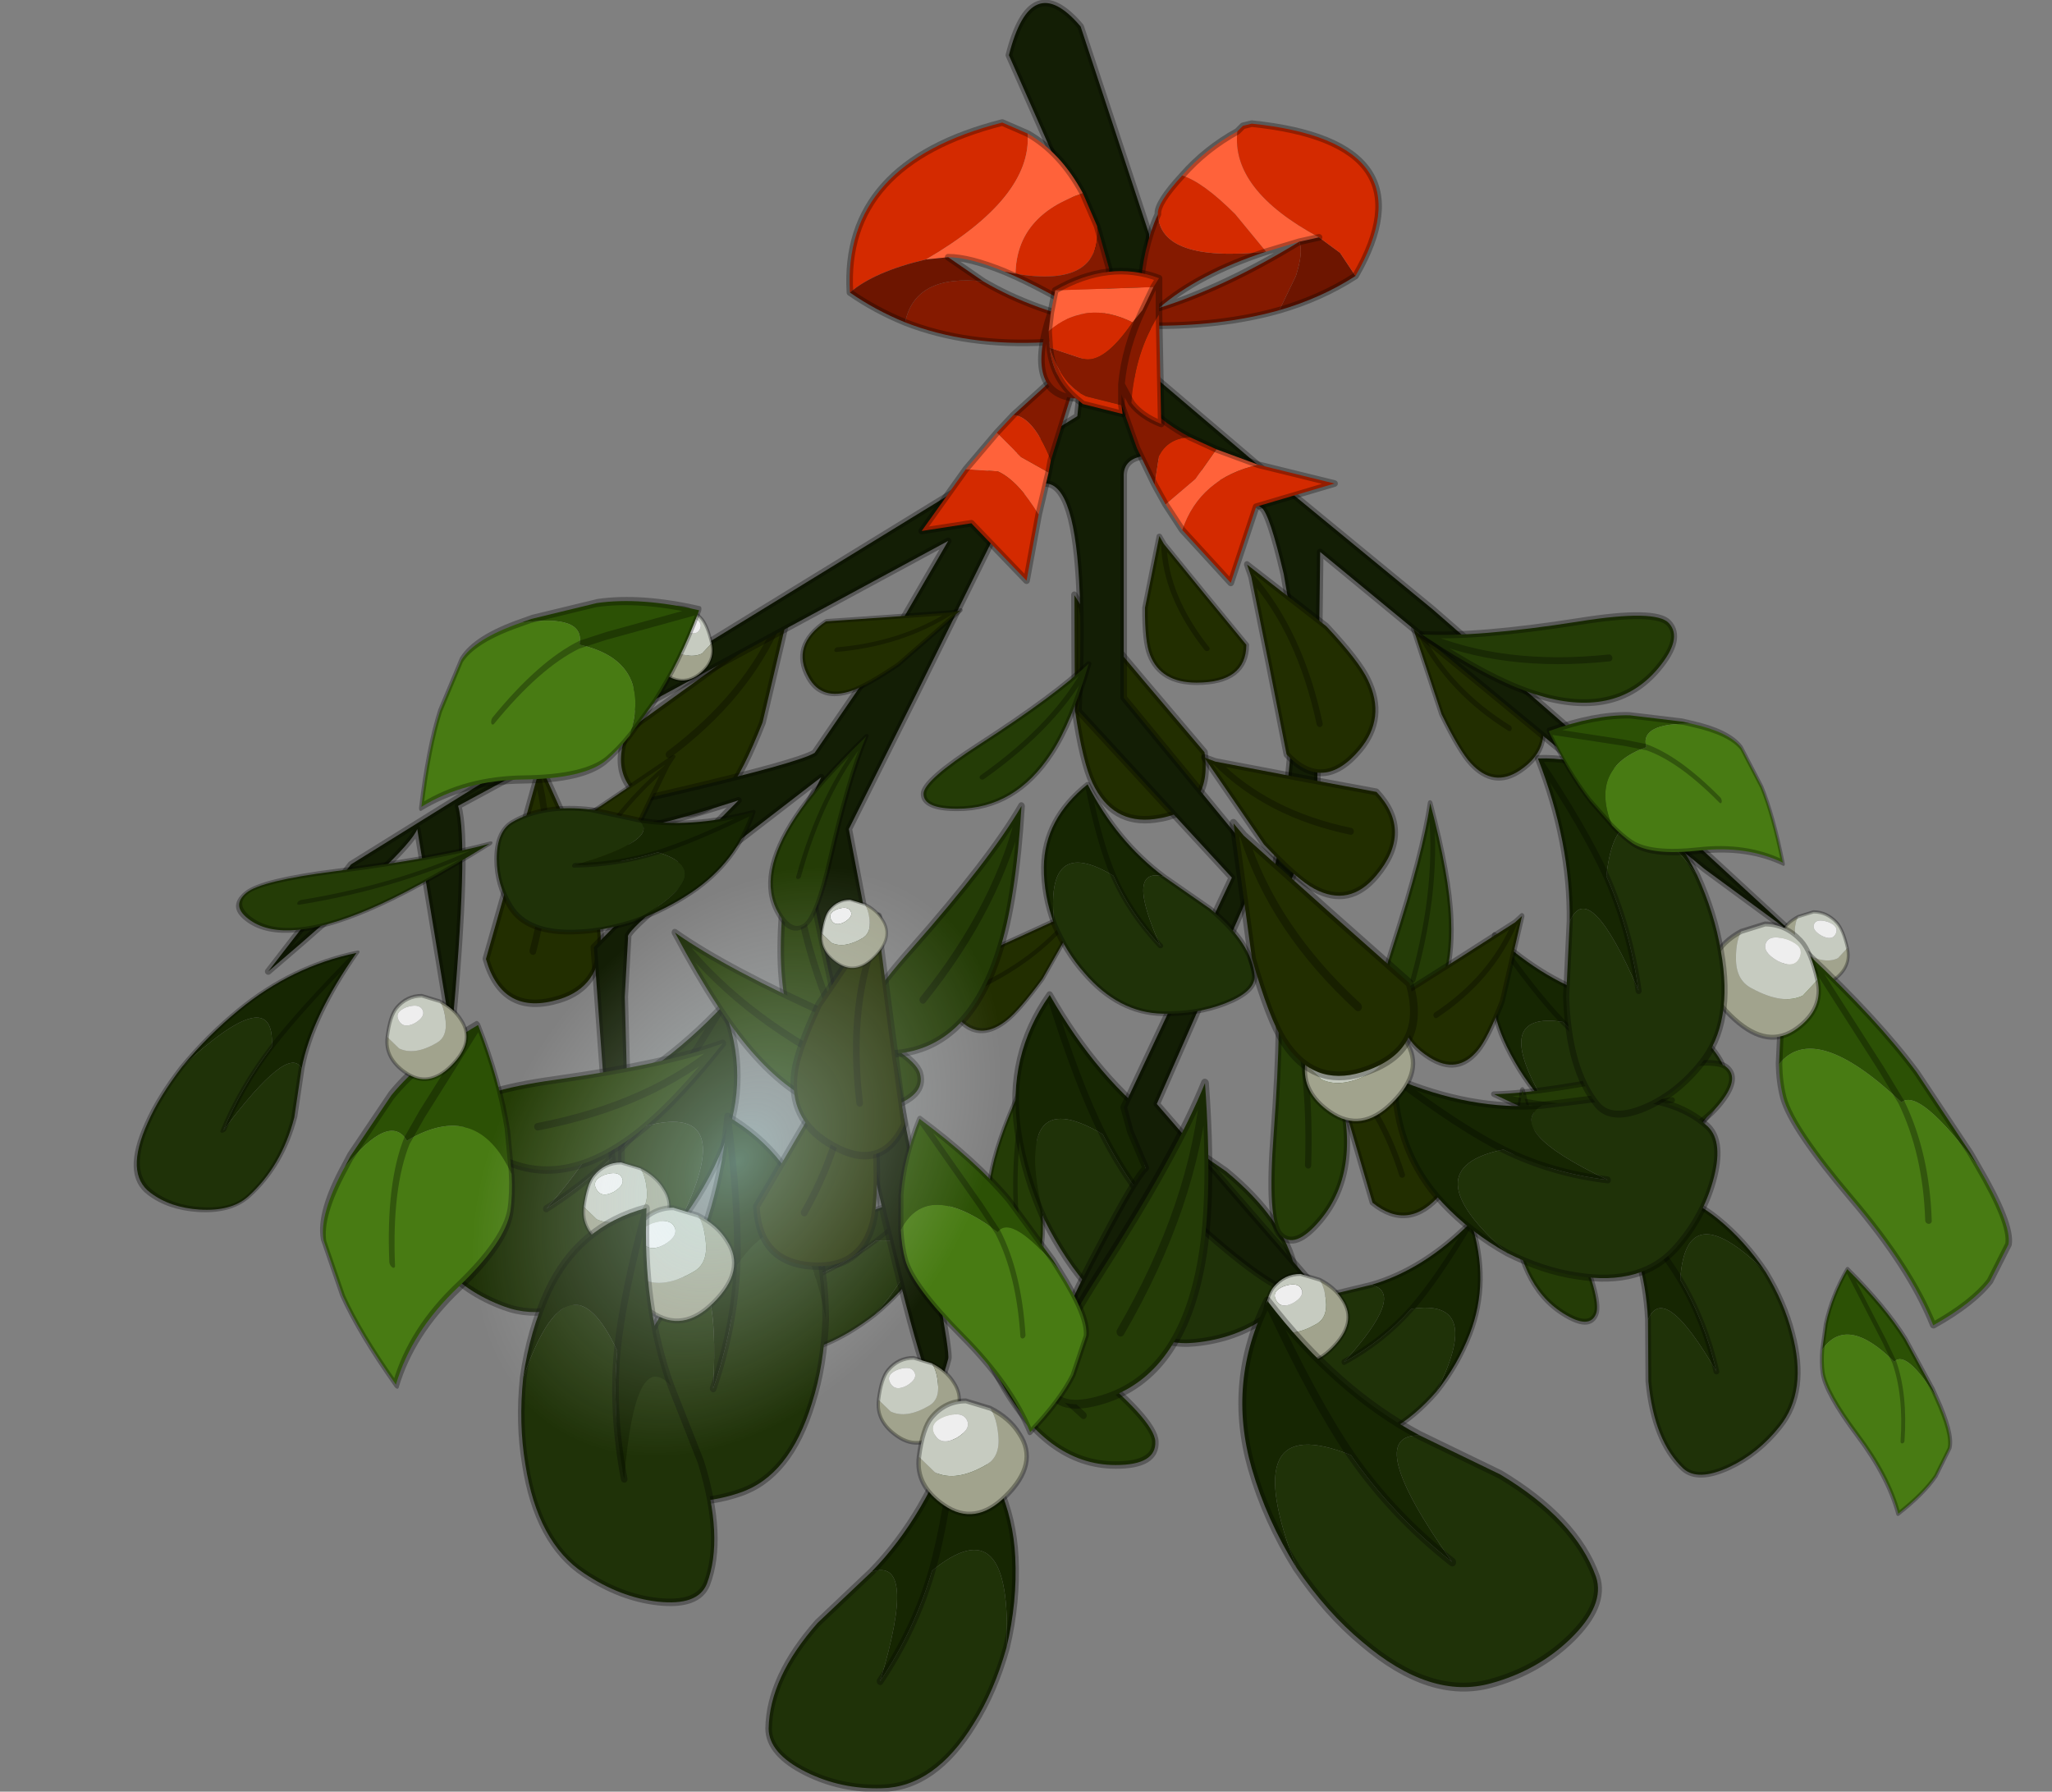 <?xml version="1.0" encoding="UTF-8" standalone="no"?>
<svg xmlns:xlink="http://www.w3.org/1999/xlink" height="81.15px" width="92.95px" xmlns="http://www.w3.org/2000/svg">
  <rect width="100%" height="100%" fill="#808080" stroke="none"/>
  <g transform="matrix(1.0, 0.0, 0.0, 1.0, 46.4, 0.15)">
    <use data-characterId="633" height="30.6" transform="matrix(-0.612, 0.411, 0.381, 0.781, 20.963, 25.94)" width="18.45" xlink:href="#decoration59-sprite0"/>
    <use data-characterId="633" height="30.6" transform="matrix(0.93, 0.373, -0.413, 1.044, -15.776, 25.314)" width="18.45" xlink:href="#decoration59-sprite0"/>
    <use data-characterId="633" height="30.6" transform="matrix(0.46, 0.406, -0.487, 0.659, 0.212, 38.535)" width="18.45" xlink:href="#decoration59-sprite0"/>
    <use data-characterId="633" height="30.6" transform="matrix(0.952, -0.291, 0.312, 1.088, -27.302, 35.833)" width="18.45" xlink:href="#decoration59-sprite0"/>
    <use data-characterId="633" height="30.6" transform="matrix(0.544, -0.649, 0.686, 0.555, 10.527, 50.897)" width="18.45" xlink:href="#decoration59-sprite0"/>
    <use data-characterId="633" height="30.6" transform="matrix(-0.987, 0.127, 0.167, 1.119, 7.723, 25.935)" width="18.45" xlink:href="#decoration59-sprite0"/>
    <use data-characterId="633" height="30.6" transform="matrix(0.653, 0.411, -0.304, 0.781, 18.965, 38.94)" width="18.45" xlink:href="#decoration59-sprite0"/>
    <use data-characterId="634" height="63.1" transform="matrix(1.0, 0.0, 0.0, 1.0, -34.4, -0.15)" width="69.5" xlink:href="#decoration59-shape1"/>
    <use data-characterId="633" height="30.6" transform="matrix(1.0, 0.0, 0.055, 1.126, -13.275, 46.557)" width="18.45" xlink:href="#decoration59-sprite0"/>
    <use data-characterId="636" height="7.2" transform="matrix(0.518, 0.0, 0.029, 0.583, 10.642, 57.462)" width="7.75" xlink:href="#decoration59-sprite1"/>
    <use data-characterId="633" height="30.6" transform="matrix(-0.624, 0.743, 0.697, 0.743, 11.507, 29.923)" width="18.45" xlink:href="#decoration59-sprite0"/>
    <use data-characterId="636" height="7.2" transform="matrix(0.525, 0.0, 0.029, 0.592, -20.16, 52.411)" width="7.75" xlink:href="#decoration59-sprite1"/>
    <use data-characterId="636" height="7.2" transform="matrix(0.662, 0.0, 0.037, 0.745, -18.288, 54.438)" width="7.75" xlink:href="#decoration59-sprite1"/>
    <use data-characterId="633" height="30.6" transform="matrix(-0.894, -0.563, -0.452, 0.975, -1.569, 44.323)" width="18.45" xlink:href="#decoration59-sprite0"/>
    <use data-characterId="636" height="7.2" transform="matrix(-0.428, 0.0, 0.024, 0.482, 37.282, 41.078)" width="7.75" xlink:href="#decoration59-sprite1"/>
    <use data-characterId="638" height="16.45" transform="matrix(0.975, 0.236, -0.155, 0.919, 34.727, 42.727)" width="12.1" xlink:href="#decoration59-sprite2"/>
    <use data-characterId="636" height="7.2" transform="matrix(0.662, 0.0, 0.037, 0.745, 12.462, 45.388)" width="7.75" xlink:href="#decoration59-sprite1"/>
    <use data-characterId="633" height="30.6" transform="matrix(-0.83, 0.0, -0.006, 0.714, 10.722, 24.021)" width="18.45" xlink:href="#decoration59-sprite0"/>
    <use data-characterId="636" height="7.2" transform="matrix(-0.428, 0.0, 0.024, 0.482, -14.168, 27.278)" width="7.75" xlink:href="#decoration59-sprite1"/>
    <use data-characterId="633" height="30.6" transform="matrix(-0.504, -0.348, -0.787, 0.646, -13.028, 35.993)" width="18.45" xlink:href="#decoration59-sprite0"/>
    <use data-characterId="638" height="16.45" transform="matrix(-0.839, -0.345, 0.206, 1.188, -24.105, 46.373)" width="12.1" xlink:href="#decoration59-sprite2"/>
    <use data-characterId="636" height="7.2" transform="matrix(-0.662, 0.0, 0.037, 0.745, 35.927, 41.588)" width="7.75" xlink:href="#decoration59-sprite1"/>
    <use data-characterId="633" height="30.6" transform="matrix(0.616, -0.735, 0.688, 0.735, 6.567, 29.391)" width="18.45" xlink:href="#decoration59-sprite0"/>
    <use data-characterId="636" height="7.2" transform="matrix(0.496, 0.0, 0.028, 0.559, -6.803, 61.266)" width="7.75" xlink:href="#decoration59-sprite1"/>
    <use data-characterId="636" height="7.2" transform="matrix(0.399, 0.0, 0.022, 0.449, -9.333, 40.533)" width="7.75" xlink:href="#decoration59-sprite1"/>
    <use data-characterId="633" height="30.6" transform="matrix(-1.129, 0.346, 0.37, 1.29, 15.686, 35.029)" width="18.45" xlink:href="#decoration59-sprite0"/>
    <use data-characterId="633" height="30.6" transform="matrix(0.305, 0.543, -0.669, 0.449, -4.497, 24.421)" width="18.45" xlink:href="#decoration59-sprite0"/>
    <use data-characterId="636" height="7.2" transform="matrix(0.662, 0.0, 0.037, 0.745, -5.038, 63.188)" width="7.75" xlink:href="#decoration59-sprite1"/>
    <use data-characterId="638" height="16.45" transform="matrix(-0.356, -0.782, -0.594, 0.958, -14.357, 27.974)" width="12.1" xlink:href="#decoration59-sprite2"/>
    <use data-characterId="636" height="7.2" transform="matrix(0.487, 0.0, 0.027, 0.549, -29.052, 44.868)" width="7.75" xlink:href="#decoration59-sprite1"/>
    <use data-characterId="638" height="16.45" transform="matrix(0.234, -0.666, 0.535, 0.715, 23.485, 33.393)" width="12.1" xlink:href="#decoration59-sprite2"/>
    <use data-characterId="638" height="16.45" transform="matrix(0.77, -0.046, -0.09, 0.903, -5.352, 50.421)" width="12.1" xlink:href="#decoration59-sprite2"/>
    <use data-characterId="638" height="16.45" transform="matrix(0.577, 0.05, -0.157, 0.66, 36.837, 57.193)" width="12.1" xlink:href="#decoration59-sprite2"/>
    <use data-characterId="280" height="116.85" transform="matrix(0.115, -0.144, 0.168, 0.148, -34.31, 59.917)" width="220.6" xlink:href="#decoration59-sprite3"/>
    <use data-characterId="639" height="21.15" transform="matrix(1.0, 0.0, 0.0, 1.0, -8.05, 5.25)" width="24.25" xlink:href="#decoration59-shape5"/>
  </g>
  <defs>
    <g id="decoration59-sprite0" transform="matrix(1.0, 0.0, 0.0, 1.0, 0.15, -0.45)">
      <use data-characterId="632" height="30.6" transform="matrix(1.0, 0.0, 0.0, 1.0, -0.15, 0.45)" width="18.45" xlink:href="#decoration59-shape0"/>
    </g>
    <g id="decoration59-shape0" transform="matrix(1.0, 0.0, 0.0, 1.0, 0.15, -0.45)">
      <path d="M6.15 5.15 Q6.15 7.3 5.85 8.15 5.25 9.9 3.3 9.9 0.6 9.9 0.6 7.5 L2.85 4.35 5.15 1.1 5.4 0.6 6.15 5.15 M2.75 7.75 Q5.05 4.4 5.15 1.1 5.05 4.4 2.75 7.75" fill="#222e00" fill-rule="evenodd" stroke="none"/>
      <path d="M5.0 22.2 Q7.15 21.55 5.15 26.6 6.85 24.5 7.75 22.15 11.55 19.5 10.95 25.25 10.3 27.0 9.3 28.3 7.4 30.85 5.0 30.9 3.15 30.95 1.6 30.25 -0.05 29.5 0.0 28.5 0.15 26.45 2.45 24.25 L5.0 22.2" fill="#1f3208" fill-rule="evenodd" stroke="none"/>
      <path d="M5.0 22.2 Q7.6 19.95 9.2 16.35 8.55 20.0 7.75 22.15 8.55 20.0 9.2 16.35 11.55 18.55 11.55 21.6 11.55 23.4 10.95 25.25 11.55 19.5 7.75 22.15 6.85 24.5 5.15 26.6 7.15 21.55 5.0 22.2" fill="#162602" fill-rule="evenodd" stroke="none"/>
      <path d="M18.15 16.95 Q18.15 17.9 16.3 17.9 13.15 17.9 11.2 14.4 10.1 12.45 9.2 8.7 11.0 10.7 15.1 13.8 18.15 16.1 18.15 16.95 M14.95 15.9 Q10.85 12.5 9.2 8.7 10.85 12.5 14.95 15.9" fill="#243c06" fill-rule="evenodd" stroke="none"/>
      <path d="M6.15 5.15 Q6.15 7.3 5.85 8.15 5.25 9.9 3.3 9.9 0.6 9.9 0.6 7.5 L2.85 4.35 5.15 1.1 5.4 0.6 6.15 5.15 M5.15 1.1 Q5.05 4.4 2.75 7.75 M9.2 16.35 Q7.6 19.95 5.0 22.2 L2.45 24.25 Q0.15 26.45 0.0 28.5 -0.05 29.5 1.6 30.25 3.15 30.95 5.0 30.9 7.4 30.85 9.3 28.3 10.3 27.0 10.95 25.25 11.55 23.4 11.55 21.6 11.55 18.55 9.2 16.35 8.55 20.0 7.75 22.15 6.85 24.5 5.15 26.6 M18.15 16.95 Q18.15 17.9 16.3 17.9 13.15 17.9 11.2 14.4 10.1 12.45 9.2 8.7 11.0 10.7 15.1 13.8 18.15 16.1 18.15 16.95 M9.2 8.7 Q10.85 12.5 14.95 15.9" fill="none" stroke="#000000" stroke-linecap="round" stroke-linejoin="round" stroke-opacity="0.302" stroke-width="0.3"/>
    </g>
    <g id="decoration59-shape1" transform="matrix(1.0, 0.0, 0.0, 1.0, 34.4, 0.15)">
      <path d="M3.2 10.95 L3.1 10.95 -0.7 2.35 Q0.3 -1.6 2.55 1.05 L5.65 10.45 5.7 13.45 Q5.75 16.55 6.05 17.05 L11.75 21.9 18.5 27.45 25.95 33.95 34.95 42.25 30.8 39.2 13.4 24.85 13.25 36.95 11.8 40.4 Q16.3 46.3 17.05 47.95 L10.15 40.4 6.0 49.85 13.35 58.35 11.95 58.3 Q10.55 57.9 6.3 53.9 L2.55 60.4 Q2.0 60.4 1.85 60.05 L1.85 59.65 Q1.85 59.2 3.45 56.2 5.05 53.15 5.5 52.75 L4.8 51.1 4.5 50.0 9.4 39.6 2.45 32.05 Q3.1 17.75 -0.95 23.3 L-4.85 31.2 -7.95 37.4 -5.6 49.75 Q-3.3 60.95 -3.45 61.4 -3.8 62.75 -4.15 62.8 -4.9 61.5 -7.55 49.75 -10.15 38.3 -10.15 37.0 L-9.2 35.05 -13.8 38.6 Q-18.15 42.05 -17.95 42.3 L-18.1 45.0 -18.0 48.65 -18.25 50.7 -18.25 52.75 Q-18.45 52.95 -18.6 52.95 L-19.1 48.25 -19.5 42.75 -12.95 36.1 Q-17.4 37.55 -18.6 37.45 L-21.0 37.1 Q-21.0 36.9 -15.8 35.7 -10.25 34.4 -9.5 33.95 L-6.35 29.35 -3.45 24.35 -25.65 36.35 Q-25.15 38.05 -25.95 46.8 L-27.5 37.4 Q-27.85 38.4 -34.25 43.85 L-30.5 39.0 -14.8 29.25 2.4 18.7 3.2 10.95 M7.3 20.65 Q4.45 20.05 4.5 21.45 L4.5 31.45 11.2 39.6 Q11.75 37.85 12.1 33.45 L12.3 29.05 11.75 25.85 Q11.1 23.1 10.75 22.85 8.65 21.35 7.25 20.8 L7.3 20.65" fill="#131e05" fill-rule="evenodd" stroke="none"/>
      <path d="M3.2 10.95 L2.4 18.7 -14.8 29.25 -30.5 39.0 -34.25 43.85 Q-27.85 38.4 -27.5 37.4 L-25.95 46.8 Q-25.15 38.05 -25.65 36.35 L-3.45 24.35 -6.35 29.35 -9.5 33.95 Q-10.25 34.4 -15.8 35.7 -21.0 36.9 -21.0 37.1 L-18.6 37.45 Q-17.4 37.55 -12.95 36.1 L-19.5 42.75 -19.1 48.25 -18.6 52.95 Q-18.45 52.95 -18.25 52.75 L-18.25 50.7 -18.0 48.65 -18.1 45.0 -17.95 42.3 Q-18.15 42.05 -13.8 38.6 L-9.2 35.05 -10.15 37.0 Q-10.15 38.3 -7.55 49.75 -4.9 61.5 -4.15 62.8 -3.8 62.75 -3.45 61.4 -3.3 60.95 -5.6 49.75 L-7.95 37.4 -4.85 31.2 -0.95 23.3 Q3.1 17.75 2.45 32.05 L9.4 39.6 4.5 50.0 4.8 51.1 5.5 52.75 Q5.05 53.15 3.45 56.2 1.85 59.2 1.85 59.65 L1.85 60.05 Q2.0 60.4 2.55 60.4 L6.3 53.9 Q10.55 57.9 11.95 58.3 L13.35 58.35 6.0 49.85 10.15 40.4 17.05 47.95 Q16.3 46.3 11.8 40.4 L13.25 36.95 13.4 24.85 30.8 39.2 34.95 42.25 25.95 33.95 18.5 27.45 11.75 21.9 6.05 17.05 Q5.75 16.55 5.7 13.45 L5.65 10.45 2.55 1.05 Q0.3 -1.6 -0.7 2.35 L3.1 10.95 3.2 10.95 M7.3 20.65 Q4.45 20.05 4.5 21.45 L4.5 31.45 11.2 39.6 Q11.75 37.85 12.1 33.45 L12.3 29.05 11.75 25.85 Q11.1 23.1 10.75 22.85 8.65 21.35 7.25 20.8 L7.3 20.65 Z" fill="none" stroke="#000000" stroke-linecap="round" stroke-linejoin="round" stroke-opacity="0.302" stroke-width="0.3"/>
    </g>
    <g id="decoration59-sprite1" transform="matrix(1.0, 0.0, 0.0, 1.0, 0.2, 0.15)">
      <use data-characterId="635" height="7.2" transform="matrix(1.0, 0.0, 0.0, 1.0, -0.2, -0.15)" width="7.75" xlink:href="#decoration59-shape2"/>
    </g>
    <g id="decoration59-shape2" transform="matrix(1.0, 0.0, 0.0, 1.0, 0.2, 0.15)">
      <path d="M5.05 0.45 Q6.35 1.05 6.95 2.0 8.2 3.8 5.8 5.8 3.6 7.65 1.55 6.35 -0.35 5.15 0.0 3.4 L1.05 4.35 Q2.45 4.95 4.55 3.9 5.6 3.4 5.5 2.05 5.45 1.05 5.05 0.45" fill="#a1a38d" fill-rule="evenodd" stroke="none"/>
      <path d="M0.0 3.4 Q0.35 1.65 1.0 1.0 2.0 0.0 3.4 0.0 L5.05 0.45 Q5.45 1.05 5.5 2.05 5.6 3.4 4.55 3.9 2.45 4.95 1.05 4.35 L0.0 3.4 M2.65 2.25 Q3.7 1.7 3.4 1.15 3.1 0.6 1.9 0.95 0.75 1.35 1.15 2.05 1.55 2.75 2.65 2.25" fill="#c6cbc0" fill-rule="evenodd" stroke="none"/>
      <path d="M2.65 2.25 Q1.55 2.75 1.15 2.05 0.75 1.35 1.9 0.95 3.1 0.6 3.4 1.15 3.7 1.7 2.65 2.25" fill="#eeeeee" fill-rule="evenodd" stroke="none"/>
      <path d="M5.05 0.45 Q6.35 1.05 6.95 2.0 8.2 3.8 5.8 5.8 3.6 7.65 1.55 6.35 -0.35 5.15 0.0 3.4 0.35 1.65 1.0 1.0 2.0 0.0 3.4 0.0 L5.05 0.45 Z" fill="none" stroke="#000000" stroke-linecap="round" stroke-linejoin="round" stroke-opacity="0.302" stroke-width="0.3"/>
    </g>
    <g id="decoration59-sprite2" transform="matrix(1.0, 0.0, 0.0, 1.0, 0.15, 0.15)">
      <use data-characterId="637" height="16.45" transform="matrix(1.0, 0.0, 0.0, 1.0, -0.15, -0.15)" width="12.1" xlink:href="#decoration59-shape3"/>
    </g>
    <g id="decoration59-shape3" transform="matrix(1.0, 0.0, 0.0, 1.0, 0.15, 0.15)">
      <path d="M5.95 5.95 L4.8 4.6 0.65 0.0 4.8 4.6 5.95 5.95 Q1.45 3.05 0.2 5.55 L0.0 3.8 Q-0.05 1.9 0.65 0.0 4.25 2.3 6.4 4.35 L9.4 7.55 9.85 8.1 Q6.65 5.05 5.95 5.95" fill="#2c5105" fill-rule="evenodd" stroke="none"/>
      <path d="M5.95 5.95 Q6.65 5.05 9.85 8.1 11.8 10.45 11.8 11.45 L11.25 13.4 Q10.65 14.65 9.05 16.15 7.6 13.7 4.45 11.1 1.25 8.45 0.65 7.1 0.35 6.4 0.2 5.55 1.45 3.05 5.95 5.95 7.45 8.1 8.05 11.25 7.45 8.1 5.95 5.95" fill="#487b13" fill-rule="evenodd" stroke="none"/>
      <path d="M0.65 0.0 L4.8 4.6 5.95 5.95 Q7.45 8.1 8.05 11.25 M9.85 8.1 L9.4 7.55 6.4 4.35 Q4.25 2.3 0.65 0.0 -0.05 1.9 0.0 3.8 L0.2 5.55 Q0.35 6.4 0.65 7.1 1.25 8.45 4.45 11.1 7.6 13.7 9.05 16.15 10.65 14.65 11.25 13.4 L11.8 11.45 Q11.8 10.45 9.85 8.1 Z" fill="none" stroke="#000000" stroke-linecap="round" stroke-linejoin="round" stroke-opacity="0.302" stroke-width="0.3"/>
    </g>
    <g id="decoration59-sprite3" transform="matrix(1.0, 0.0, 0.0, 1.0, -2.6, 0.05)">
      <use data-characterId="279" height="116.85" transform="matrix(1.0, 0.0, 0.0, 1.0, 2.6, -0.05)" width="220.6" xlink:href="#decoration59-shape4"/>
    </g>
    <g id="decoration59-shape4" transform="matrix(1.0, 0.0, 0.0, 1.0, -2.6, 0.05)">
      <path d="M216.6 72.9 Q209.6 82.3 197.3 90.5 165.65 111.5 112.85 116.1 61.0 120.6 28.05 95.7 15.85 86.45 8.7 74.85 2.6 65.0 2.6 58.05 2.6 51.0 7.9 41.95 14.25 31.1 25.85 22.35 57.15 -1.2 112.85 0.0 173.9 1.15 201.1 17.6 224.7 31.9 223.1 58.05 222.7 64.7 216.6 72.9" fill="url(#decoration59-gradient0)" fill-rule="evenodd" stroke="none"/>
    </g>
    <radialGradient cx="0" cy="0" gradientTransform="matrix(0.097, 0.0, 0.0, 0.057, 109.5, 53.65)" gradientUnits="userSpaceOnUse" id="decoration59-gradient0" r="819.2" spreadMethod="pad">
      <stop offset="0.0" stop-color="#cdfdff" stop-opacity="0.459"/>
      <stop offset="0.196" stop-color="#dafdff" stop-opacity="0.341"/>
      <stop offset="1.0" stop-color="#ffffff" stop-opacity="0.0"/>
    </radialGradient>
    <g id="decoration59-shape5" transform="matrix(1.0, 0.0, 0.0, 1.0, 8.05, -5.25)">
      <path d="M-7.9 13.1 Q-8.25 7.25 -1.0 5.4 L0.15 5.9 Q0.35 8.8 -4.45 11.6 -6.8 12.15 -7.9 13.1 M2.65 8.6 L3.3 10.1 Q3.5 12.9 -0.4 12.25 -0.35 9.6 2.65 8.6" fill="#d42a00" fill-rule="evenodd" stroke="none"/>
      <path d="M0.15 5.9 Q1.65 6.75 2.65 8.6 -0.35 9.6 -0.4 12.25 L-0.9 12.15 Q-2.5 11.5 -3.45 11.5 L-4.45 11.6 Q0.35 8.8 0.15 5.9" fill="#ff623a" fill-rule="evenodd" stroke="none"/>
      <path d="M3.3 10.1 L3.85 12.05 3.55 14.55 1.9 15.25 1.25 15.3 1.0 15.35 Q-2.6 15.55 -5.4 14.45 -4.95 12.25 -1.85 12.6 0.45 13.95 3.55 14.55 0.9 12.9 -0.9 12.15 L-0.4 12.25 Q3.5 12.9 3.3 10.1" fill="#851a00" fill-rule="evenodd" stroke="none"/>
      <path d="M-5.4 14.45 Q-6.75 13.9 -7.9 13.1 -6.8 12.15 -4.45 11.6 L-3.45 11.5 -1.85 12.6 Q-4.95 12.25 -5.4 14.45" fill="#6d1500" fill-rule="evenodd" stroke="none"/>
      <path d="M3.3 10.1 L3.85 12.05 3.55 14.55 1.9 15.25 1.25 15.3 1.0 15.35 Q-2.6 15.55 -5.4 14.45 -6.75 13.9 -7.9 13.1 -8.25 7.25 -1.0 5.4 L0.15 5.9 Q1.65 6.75 2.65 8.6 L3.3 10.1 M-0.9 12.15 Q0.9 12.9 3.55 14.55 0.45 13.95 -1.85 12.6 L-3.45 11.5 Q-2.5 11.5 -0.9 12.15 Z" fill="none" stroke="#000000" stroke-linecap="round" stroke-linejoin="round" stroke-opacity="0.302" stroke-width="0.3"/>
      <path d="M9.65 5.8 Q9.35 8.45 13.35 10.6 L12.45 10.8 10.95 11.25 9.55 9.55 Q8.1 8.1 7.15 7.8 8.2 6.6 9.65 5.8" fill="#ff623a" fill-rule="evenodd" stroke="none"/>
      <path d="M13.35 10.6 L14.3 11.3 15.0 12.35 Q13.45 13.35 11.55 13.9 L12.3 12.35 Q12.65 11.25 12.45 10.8 L13.35 10.6" fill="#6d1500" fill-rule="evenodd" stroke="none"/>
      <path d="M12.45 10.8 Q12.65 11.25 12.3 12.35 L11.55 13.9 Q8.9 14.65 5.55 14.6 L5.25 13.05 Q5.35 11.1 6.05 9.55 6.15 11.75 10.95 11.25 7.9 12.25 6.1 13.8 9.1 12.85 12.45 10.8" fill="#851a00" fill-rule="evenodd" stroke="none"/>
      <path d="M15.0 12.35 L14.3 11.3 13.35 10.6 Q9.35 8.45 9.65 5.8 L9.9 5.55 10.3 5.45 Q18.5 6.3 15.0 12.35 M6.05 9.55 Q6.0 9.05 7.15 7.8 8.1 8.1 9.55 9.55 L10.95 11.25 Q6.15 11.75 6.05 9.55" fill="#d42a00" fill-rule="evenodd" stroke="none"/>
      <path d="M15.0 12.35 Q18.5 6.3 10.3 5.45 L9.9 5.55 9.65 5.8 Q8.2 6.6 7.15 7.8 6.0 9.05 6.05 9.55 5.35 11.1 5.25 13.05 L5.55 14.6 Q8.9 14.65 11.55 13.9 13.45 13.35 15.0 12.35 M13.35 10.6 L12.45 10.8 10.95 11.25 Q7.9 12.25 6.1 13.8 9.1 12.85 12.45 10.8" fill="none" stroke="#000000" stroke-linecap="round" stroke-linejoin="round" stroke-opacity="0.302" stroke-width="0.3"/>
      <path d="M-0.5 18.65 L1.7 16.65 2.2 17.5 1.2 20.7 Q0.4 18.7 -0.5 18.65 M5.9 21.8 L5.1 20.15 4.0 17.05 4.95 16.85 Q5.15 18.4 7.5 19.65 6.5 19.7 6.1 20.5 L5.9 21.8" fill="#851a00" fill-rule="evenodd" stroke="none"/>
      <path d="M1.2 20.7 L1.1 21.25 -0.15 20.55 -1.25 19.45 -0.5 18.65 Q0.4 18.7 1.2 20.7 M0.65 23.15 L0.1 26.15 -2.4 23.55 -4.65 23.9 -2.65 21.1 -1.2 21.2 Q-0.3 21.6 0.65 23.15 M7.5 19.65 L8.7 20.2 7.75 21.55 6.4 22.7 5.9 21.8 6.1 20.5 Q6.5 19.7 7.5 19.65 M10.6 20.9 L14.05 21.75 10.5 22.8 9.35 26.25 7.15 23.85 Q7.95 21.5 10.6 20.9" fill="#d42a00" fill-rule="evenodd" stroke="none"/>
      <path d="M1.1 21.25 L0.65 23.15 Q-0.3 21.6 -1.2 21.2 L-2.65 21.1 -1.25 19.45 -0.15 20.55 1.1 21.25 M8.7 20.2 L10.6 20.9 Q7.95 21.5 7.15 23.85 L6.4 22.7 7.75 21.55 8.7 20.2" fill="#ff623a" fill-rule="evenodd" stroke="none"/>
      <path d="M-0.5 18.65 L1.7 16.65 2.2 17.5 1.2 20.7 1.1 21.25 0.65 23.15 0.1 26.15 -2.4 23.55 -4.65 23.9 -2.65 21.1 -1.25 19.45 -0.5 18.65 M5.9 21.8 L5.1 20.15 4.0 17.05 4.95 16.85 Q5.15 18.4 7.5 19.65 L8.7 20.2 10.6 20.9 14.05 21.75 10.5 22.8 9.35 26.25 7.15 23.85 6.4 22.7 5.9 21.8 Z" fill="none" stroke="#000000" stroke-linecap="round" stroke-linejoin="round" stroke-opacity="0.302" stroke-width="0.3"/>
      <path d="M5.85 12.85 L6.1 12.45 6.1 14.1 Q5.0 15.8 4.85 18.1 L4.4 17.25 Q4.55 15.6 5.35 13.9 4.55 15.6 4.4 17.25 L4.4 18.2 2.8 17.8 Q1.7 17.3 1.15 15.6 1.3 17.0 2.35 17.9 -0.05 17.7 1.2 14.0 L1.1 14.85 1.15 15.6 2.65 16.1 Q3.6 16.35 4.9 14.45 L5.35 13.9 5.85 12.85" fill="#851a00" fill-rule="evenodd" stroke="none"/>
      <path d="M6.1 12.45 L5.85 12.85 1.4 13.0 Q3.85 11.6 6.1 12.45 M4.85 18.1 Q5.0 15.8 6.1 14.1 L6.2 19.05 Q5.3 18.7 4.85 18.1 M1.1 14.85 Q2.8 13.4 4.9 14.45 3.6 16.35 2.65 16.1 L1.15 15.6 Q1.7 17.3 2.8 17.8 L4.4 18.2 4.45 18.6 2.65 18.15 2.35 17.9 Q1.3 17.0 1.15 15.6 L1.1 14.85" fill="#d42a00" fill-rule="evenodd" stroke="none"/>
      <path d="M5.85 12.85 L5.35 13.9 4.9 14.45 Q2.8 13.4 1.1 14.85 L1.2 14.0 1.4 13.0 5.85 12.85" fill="#ff623a" fill-rule="evenodd" stroke="none"/>
      <path d="M6.1 12.45 L5.85 12.85 5.35 13.9 Q4.55 15.6 4.4 17.25 L4.85 18.1 Q5.3 18.7 6.2 19.05 L6.1 14.1 6.1 12.45 Q3.85 11.6 1.4 13.0 L1.2 14.0 1.1 14.85 1.15 15.6 Q1.3 17.0 2.35 17.9 L2.65 18.15 4.45 18.6 4.4 18.2 4.4 17.25 M2.35 17.9 Q-0.05 17.7 1.2 14.0" fill="none" stroke="#000000" stroke-linecap="round" stroke-linejoin="round" stroke-opacity="0.302" stroke-width="0.3"/>
    </g>
  </defs>
</svg>
